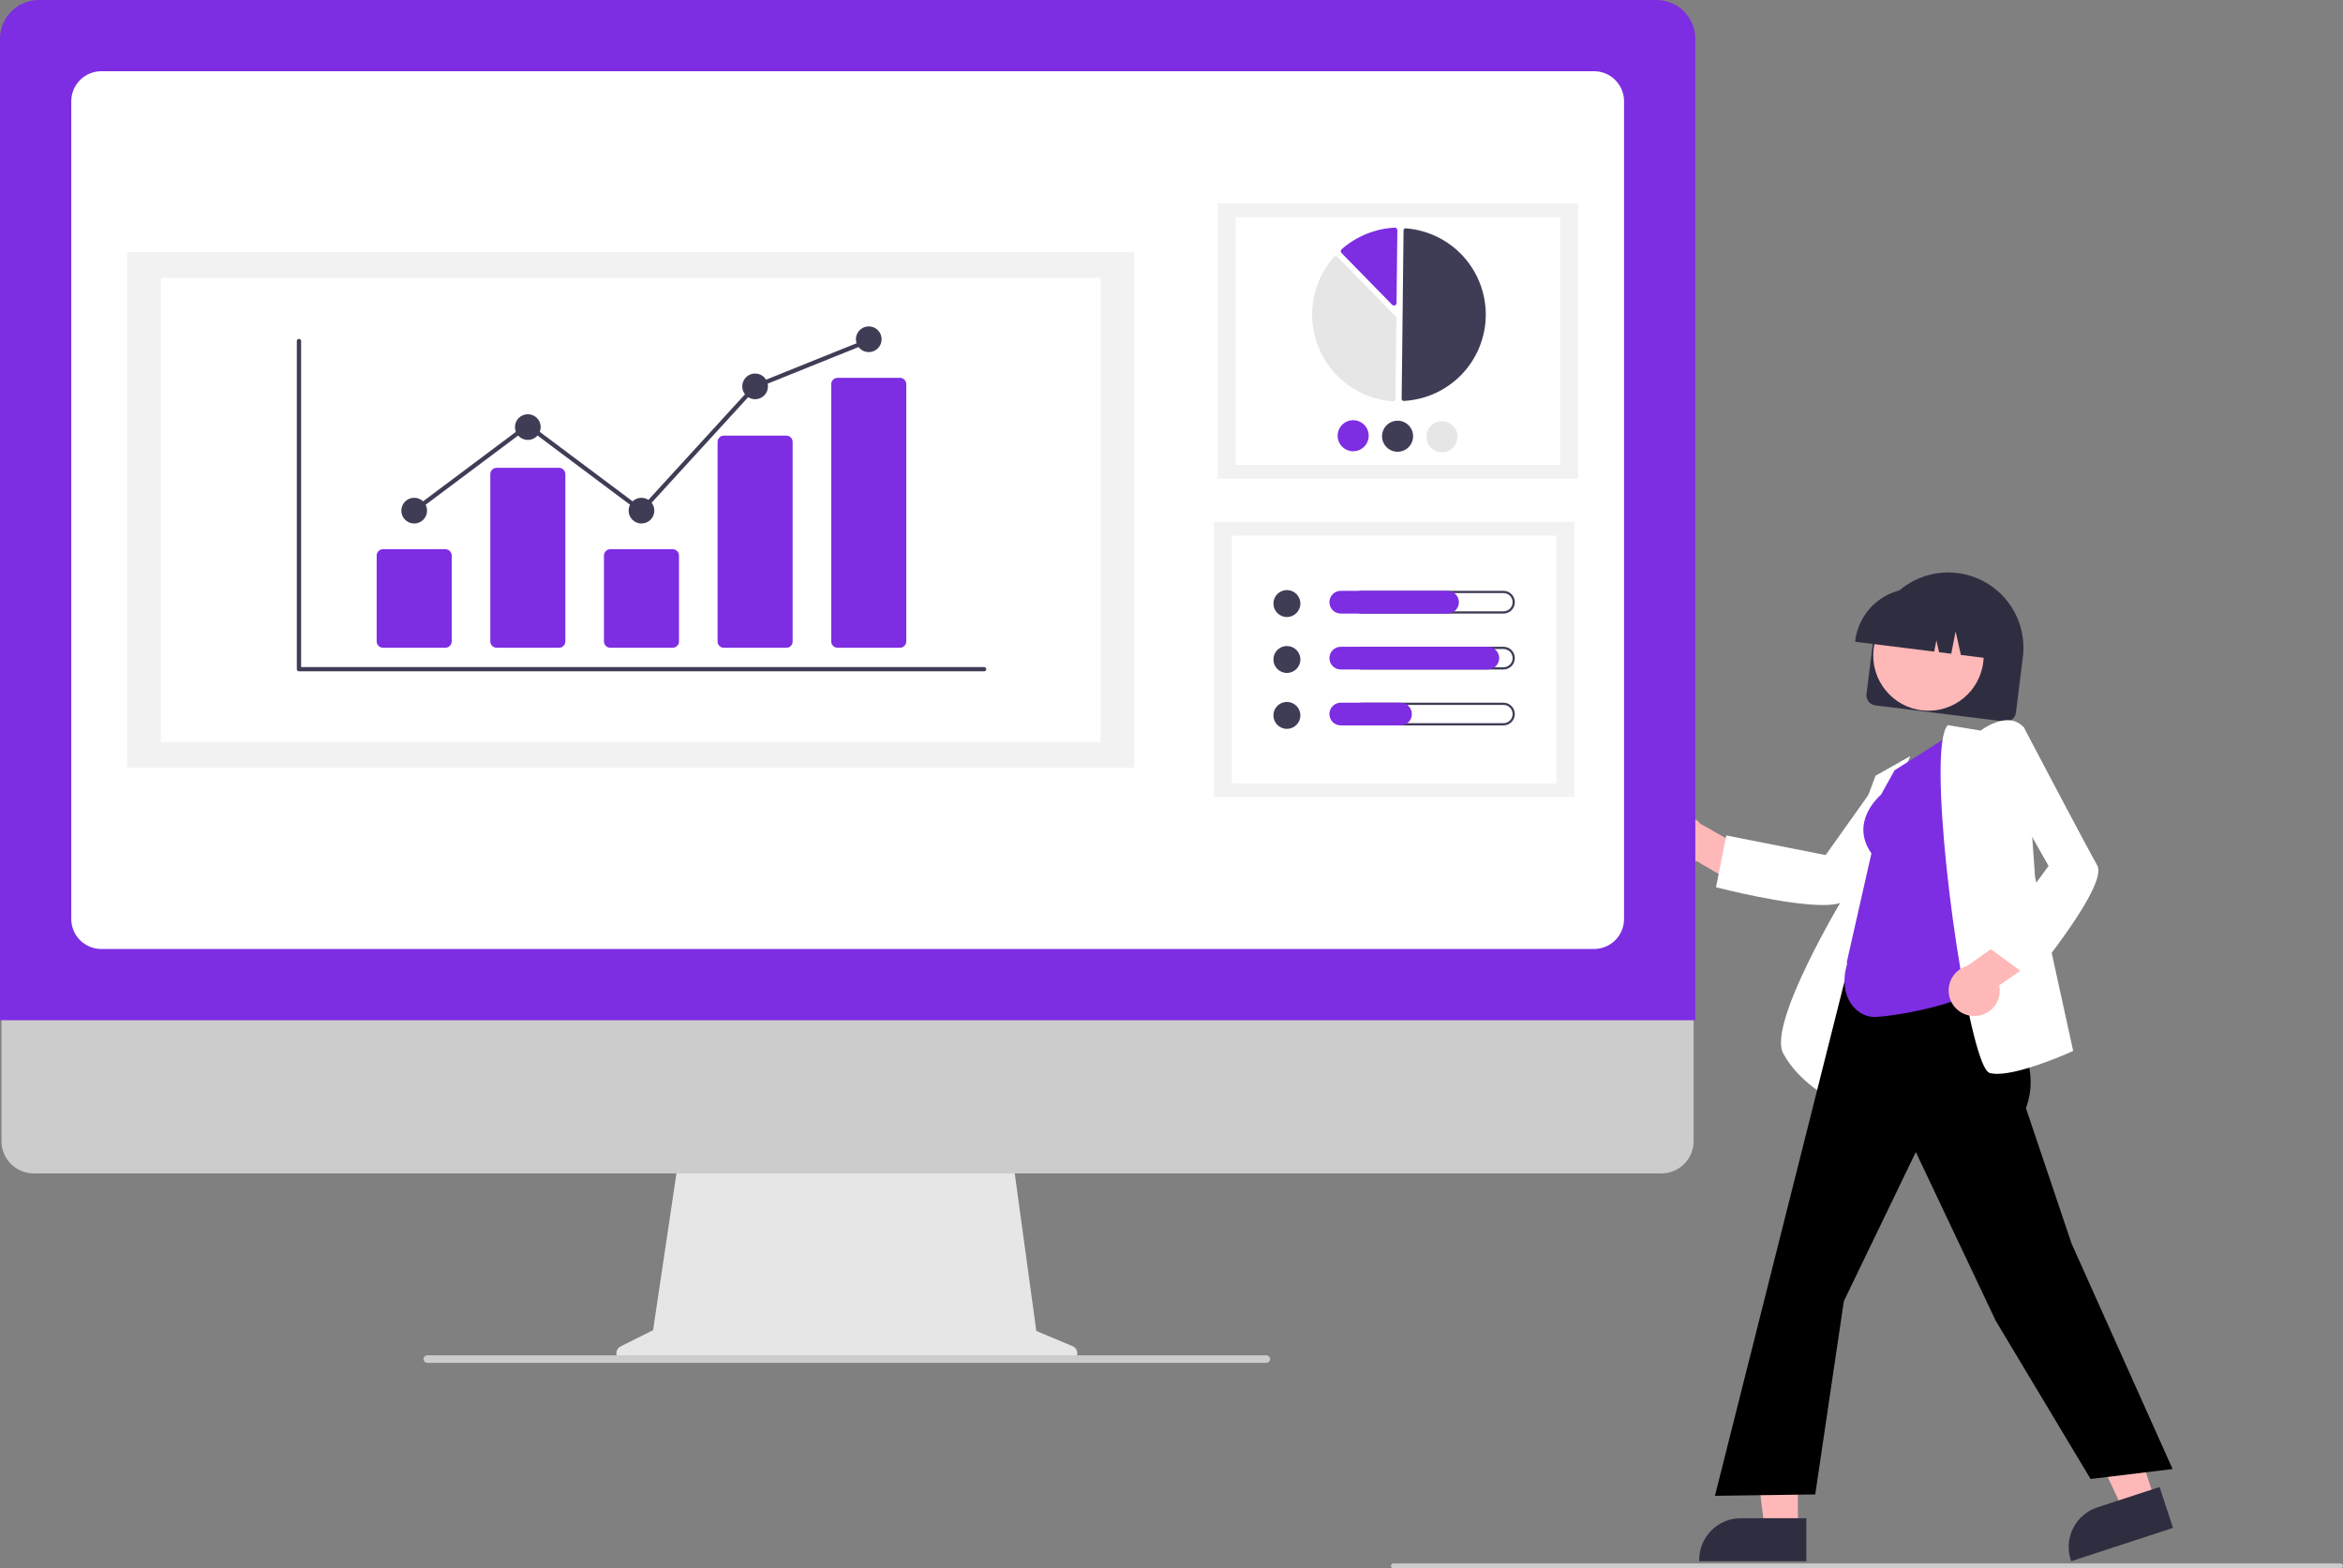 <svg width="493" height="330" viewBox="0 0 493 330" fill="none" xmlns="http://www.w3.org/2000/svg">
<rect x="0" y="0" width="493" height="330" fill="#808080" stroke="none"/>
<g clip-path="url(#clip0_19_79)">
<path d="M392.74 146.04L394.203 134.319C394.723 130.154 396.878 126.365 400.194 123.787C403.509 121.21 407.714 120.053 411.883 120.573C416.052 121.093 419.843 123.246 422.423 126.559C425.003 129.871 426.16 134.072 425.64 138.238L424.177 149.958C424.106 150.518 423.817 151.026 423.372 151.372C422.926 151.718 422.362 151.874 421.802 151.805L394.588 148.412C394.028 148.342 393.519 148.053 393.173 147.608C392.826 147.163 392.671 146.599 392.74 146.04V146.04Z" fill="#2F2E41"/>
<path d="M405.776 149.536C412.19 149.536 417.389 144.341 417.389 137.932C417.389 131.524 412.19 126.328 405.776 126.328C399.362 126.328 394.162 131.524 394.162 137.932C394.162 144.341 399.362 149.536 405.776 149.536Z" fill="#FFB8B8"/>
<path d="M390.368 134.793C390.783 131.5 392.488 128.505 395.11 126.467C397.732 124.428 401.056 123.512 404.353 123.919L406.699 124.212C409.995 124.627 412.992 126.331 415.032 128.95C417.072 131.57 417.989 134.891 417.582 138.186L417.552 138.42L412.595 137.802L411.494 132.86L410.565 137.549L408.003 137.23L407.448 134.736L406.979 137.102L390.338 135.028L390.368 134.793Z" fill="#2F2E41"/>
<path d="M348.974 179.326C349.329 180.022 349.832 180.632 350.449 181.113C351.065 181.594 351.78 181.934 352.542 182.109C353.304 182.284 354.096 182.29 354.86 182.127C355.625 181.963 356.345 181.634 356.969 181.163L367.517 187.337L372.835 181.847L357.816 173.337C356.954 172.343 355.757 171.699 354.452 171.527C353.146 171.356 351.823 171.669 350.733 172.407C349.643 173.145 348.862 174.257 348.538 175.532C348.214 176.808 348.369 178.157 348.974 179.326V179.326Z" fill="#FFB8B8"/>
<path d="M383.546 190.42C375.765 190.42 362.074 186.94 361.315 186.745L361.076 186.684L363.231 175.783L384.143 179.91L395.505 163.925L408.548 162.6L408.184 163.078C408.014 163.301 391.201 185.417 388.584 189.126C387.924 190.062 386.037 190.42 383.546 190.42Z" fill="white"/>
<path d="M385.632 231.334L385.32 231.186C385.254 231.154 378.644 227.942 375.22 221.67C371.812 215.427 387.764 188.947 388.88 187.11L388.896 178.701L394.635 163.22L401.953 159.087L395.67 173.736L385.632 231.334Z" fill="white"/>
<path d="M378.3 321.718L371.306 321.717L367.978 294.761L378.301 294.762L378.3 321.718Z" fill="#FFB8B8"/>
<path d="M380.084 328.492L357.531 328.491V328.206C357.531 325.88 358.456 323.649 360.102 322.004C361.748 320.359 363.981 319.435 366.309 319.435H366.31L380.084 319.436L380.084 328.492Z" fill="#2F2E41"/>
<path d="M453.428 315.593L446.782 317.769L435.219 293.189L445.028 289.977L453.428 315.593Z" fill="#FFB8B8"/>
<path d="M457.234 321.476L435.802 328.492L435.714 328.221C434.989 326.01 435.173 323.603 436.224 321.527C437.276 319.452 439.11 317.879 441.322 317.155L441.323 317.155L454.412 312.87L457.234 321.476Z" fill="#2F2E41"/>
<path d="M439.886 311.186L419.947 277.926L403.115 242.392L387.968 273.78L381.951 314.434L360.85 314.727L360.933 314.397L393.225 186.194L418.515 189.969L417.364 206.649L418.05 207.623C423.763 215.732 429.67 224.117 426.282 233.155L435.886 261.649L457.146 309.095L439.886 311.186Z" fill="black"/>
<path d="M394.38 213.979C390.716 213.979 386.534 209.798 388.704 202.66L388.563 202.559L393.773 179.56C389.226 173.063 395.221 167.701 395.783 167.222L398.644 162.075L411.269 154.075L417.657 207.107L417.563 207.197C412.949 211.608 397.454 213.979 394.38 213.979Z" fill="#7D2DE2"/>
<path d="M420.236 225.946C419.735 225.954 419.234 225.901 418.745 225.788C418.254 225.665 417.459 225.041 416.231 221.044C411.347 205.158 405.582 157.358 409.771 152.681L409.866 152.574L416.744 153.719C417.316 153.297 420.316 151.205 423.084 151.569C423.654 151.64 424.203 151.828 424.698 152.12C425.192 152.412 425.621 152.802 425.959 153.267L426.006 153.329L428.198 184.474L436.224 221.125L436.032 221.212C435.565 221.425 425.542 225.946 420.236 225.946Z" fill="white"/>
<path d="M415.611 213.773C416.393 213.747 417.159 213.55 417.856 213.196C418.553 212.842 419.165 212.339 419.646 211.724C420.128 211.108 420.469 210.395 420.645 209.633C420.821 208.872 420.828 208.081 420.665 207.317L430.733 200.388L428.011 193.248L413.931 203.232C412.664 203.591 411.573 204.401 410.864 205.51C410.155 206.619 409.878 207.949 410.085 209.248C410.292 210.547 410.969 211.726 411.988 212.56C413.006 213.393 414.295 213.825 415.611 213.773V213.773Z" fill="#FFB8B8"/>
<path d="M427.411 205.94L418.443 199.369L431.049 182.194L421.375 165.136L425.703 152.771L425.983 153.303C426.113 153.551 439.032 178.142 441.285 182.082C443.63 186.182 428.225 204.952 427.568 205.749L427.411 205.94Z" fill="white"/>
<path d="M225.686 283.244L218.053 280.033L212.817 241.803H143.092L137.417 279.877L130.589 283.288C130.262 283.452 130 283.72 129.845 284.051C129.69 284.382 129.652 284.755 129.736 285.11C129.82 285.465 130.021 285.782 130.308 286.008C130.594 286.235 130.949 286.358 131.314 286.358H225.057C225.431 286.358 225.794 286.228 226.084 285.992C226.373 285.755 226.572 285.425 226.646 285.058C226.72 284.692 226.665 284.311 226.49 283.98C226.315 283.649 226.031 283.389 225.686 283.244V283.244Z" fill="#E6E6E6"/>
<path d="M349.592 246.89H7.083C5.286 246.886 3.564 246.17 2.295 244.898C1.025 243.627 0.313 241.905 0.313 240.11V191.852H356.363V240.11C356.362 241.905 355.65 243.627 354.38 244.898C353.111 246.17 351.389 246.886 349.592 246.89V246.89Z" fill="#CCCCCC"/>
<path d="M356.721 214.659H0V8.173C0.003 6.006 0.865 3.929 2.399 2.397C3.932 0.864 6.012 0.002 8.18 0H348.54C350.709 0.002 352.788 0.864 354.322 2.397C355.855 3.929 356.718 6.006 356.721 8.173V214.659Z" fill="#7D2DE2"/>
<path d="M335.415 199.673H21.305C19.634 199.671 18.031 199.006 16.848 197.825C15.666 196.644 15.001 195.042 14.999 193.372V21.288C15.001 19.617 15.666 18.015 16.848 16.834C18.03 15.653 19.634 14.988 21.305 14.986H335.415C337.087 14.988 338.69 15.653 339.872 16.834C341.055 18.015 341.72 19.617 341.721 21.288V193.372C341.72 195.042 341.055 196.644 339.872 197.825C338.69 199.006 337.087 199.671 335.415 199.673V199.673Z" fill="white"/>
<path d="M266.453 286.757H89.95C89.769 286.761 89.592 286.705 89.447 286.597C89.301 286.49 89.195 286.338 89.145 286.164C89.114 286.046 89.11 285.922 89.134 285.802C89.159 285.683 89.21 285.57 89.285 285.473C89.359 285.376 89.455 285.298 89.565 285.244C89.675 285.19 89.795 285.162 89.918 285.161H266.387C266.578 285.155 266.765 285.213 266.919 285.326C267.072 285.439 267.183 285.601 267.232 285.785C267.258 285.902 267.258 286.023 267.231 286.139C267.203 286.256 267.15 286.365 267.076 286.458C267.001 286.551 266.906 286.626 266.798 286.678C266.69 286.73 266.572 286.757 266.453 286.757Z" fill="#CCCCCC"/>
<path d="M332.062 42.807H256.221V100.699H332.062V42.807Z" fill="#F2F2F2"/>
<path d="M328.293 45.684H259.99V97.823H328.293V45.684Z" fill="white"/>
<path d="M295.341 84.358C295.35 84.358 295.359 84.358 295.368 84.357C299.992 84.115 304.35 82.123 307.556 78.786C310.761 75.448 312.575 71.016 312.627 66.39C312.679 61.764 310.965 57.292 307.835 53.884C304.705 50.475 300.393 48.386 295.776 48.041C295.719 48.037 295.661 48.044 295.607 48.063C295.553 48.081 295.503 48.111 295.461 48.15C295.419 48.188 295.386 48.235 295.363 48.286C295.339 48.338 295.327 48.394 295.327 48.451L294.929 83.937C294.928 84.048 294.971 84.154 295.048 84.233C295.125 84.311 295.231 84.356 295.341 84.358V84.358Z" fill="#3F3D56"/>
<path d="M281.059 53.909C281.201 53.911 281.336 53.968 281.435 54.07L293.662 66.563C293.711 66.613 293.75 66.672 293.776 66.737C293.802 66.802 293.815 66.872 293.814 66.942L293.624 83.923C293.623 83.996 293.608 84.067 293.578 84.134C293.548 84.201 293.505 84.26 293.451 84.309C293.397 84.359 293.333 84.397 293.264 84.421C293.195 84.445 293.121 84.455 293.048 84.449C289.648 84.195 286.387 82.999 283.631 80.995C280.874 78.99 278.732 76.258 277.444 73.104C276.156 69.95 275.774 66.5 276.341 63.141C276.907 59.782 278.4 56.648 280.652 54.09C280.7 54.035 280.76 53.991 280.827 53.959C280.893 53.928 280.966 53.911 281.039 53.909C281.046 53.909 281.052 53.909 281.059 53.909Z" fill="#E6E6E6"/>
<path d="M293.492 47.896C293.628 47.898 293.759 47.951 293.858 48.045C293.911 48.096 293.953 48.156 293.981 48.224C294.009 48.291 294.023 48.363 294.022 48.436L293.85 63.757C293.849 63.863 293.816 63.965 293.757 64.052C293.697 64.139 293.613 64.207 293.515 64.246C293.417 64.285 293.31 64.295 293.206 64.273C293.103 64.251 293.008 64.2 292.935 64.124L282.265 53.222C282.214 53.17 282.175 53.108 282.149 53.041C282.123 52.973 282.111 52.901 282.113 52.829C282.116 52.756 282.133 52.685 282.164 52.62C282.195 52.554 282.24 52.496 282.294 52.448C285.397 49.719 289.331 48.115 293.459 47.897C293.47 47.896 293.481 47.896 293.492 47.896Z" fill="#7D2DE2"/>
<path d="M287.996 91.716C287.988 92.363 287.789 92.992 287.424 93.526C287.059 94.059 286.543 94.472 285.943 94.713C285.342 94.954 284.684 95.011 284.051 94.878C283.418 94.745 282.838 94.427 282.386 93.965C281.934 93.502 281.629 92.917 281.51 92.281C281.391 91.646 281.463 90.99 281.717 90.395C281.971 89.801 282.396 89.295 282.938 88.942C283.48 88.589 284.115 88.405 284.761 88.412C285.629 88.422 286.456 88.776 287.062 89.396C287.669 90.016 288.004 90.85 287.996 91.716Z" fill="#7D2DE2"/>
<path d="M297.34 91.821C297.333 92.468 297.134 93.097 296.769 93.63C296.403 94.164 295.888 94.577 295.287 94.818C294.687 95.058 294.029 95.116 293.395 94.983C292.762 94.849 292.183 94.531 291.731 94.069C291.279 93.607 290.974 93.021 290.855 92.386C290.735 91.751 290.808 91.094 291.062 90.5C291.316 89.906 291.741 89.4 292.283 89.047C292.825 88.694 293.459 88.509 294.106 88.517C294.973 88.527 295.801 88.881 296.407 89.501C297.013 90.12 297.349 90.955 297.34 91.821V91.821Z" fill="#3F3D56"/>
<path d="M306.685 91.926C306.678 92.572 306.479 93.202 306.113 93.735C305.748 94.269 305.232 94.682 304.632 94.922C304.032 95.163 303.373 95.22 302.74 95.087C302.107 94.954 301.528 94.636 301.076 94.174C300.623 93.712 300.318 93.126 300.199 92.491C300.08 91.856 300.152 91.199 300.407 90.605C300.661 90.01 301.086 89.505 301.628 89.152C302.17 88.799 302.804 88.614 303.451 88.621C304.318 88.632 305.146 88.986 305.752 89.605C306.358 90.225 306.694 91.059 306.685 91.926Z" fill="#E6E6E6"/>
<path d="M331.263 109.81H255.423V167.702H331.263V109.81Z" fill="#F2F2F2"/>
<path d="M327.495 112.687H259.192V164.825H327.495V112.687Z" fill="white"/>
<path d="M270.781 129.823C272.347 129.823 273.617 128.554 273.617 126.989C273.617 125.424 272.347 124.156 270.781 124.156C269.214 124.156 267.945 125.424 267.945 126.989C267.945 128.554 269.214 129.823 270.781 129.823Z" fill="#3F3D56"/>
<path d="M316.348 124.784C316.6 124.784 316.851 124.833 317.085 124.93C317.318 125.026 317.531 125.168 317.71 125.346C317.888 125.525 318.03 125.737 318.127 125.97C318.224 126.203 318.274 126.453 318.274 126.706C318.274 126.959 318.224 127.209 318.127 127.442C318.03 127.676 317.888 127.888 317.71 128.066C317.531 128.245 317.318 128.386 317.085 128.482C316.851 128.579 316.6 128.628 316.348 128.628H286.52C286.01 128.628 285.521 128.425 285.16 128.065C284.8 127.705 284.597 127.216 284.597 126.706C284.597 126.196 284.8 125.708 285.16 125.347C285.521 124.987 286.01 124.784 286.52 124.784H316.348ZM316.348 124.314H286.52C286.206 124.313 285.894 124.375 285.603 124.495C285.312 124.615 285.048 124.791 284.825 125.013C284.602 125.235 284.425 125.499 284.305 125.79C284.184 126.08 284.122 126.392 284.122 126.706C284.122 127.021 284.184 127.332 284.305 127.622C284.425 127.913 284.602 128.177 284.825 128.399C285.048 128.621 285.312 128.797 285.603 128.917C285.894 129.037 286.206 129.099 286.52 129.098H316.348C316.662 129.099 316.974 129.037 317.265 128.917C317.556 128.797 317.82 128.621 318.043 128.399C318.266 128.177 318.442 127.913 318.563 127.622C318.683 127.332 318.745 127.021 318.745 126.706C318.745 126.392 318.683 126.08 318.563 125.79C318.442 125.499 318.266 125.235 318.043 125.013C317.82 124.791 317.556 124.615 317.265 124.495C316.974 124.375 316.662 124.313 316.348 124.314V124.314Z" fill="#3F3D56"/>
<path d="M304.578 129.098H282.125C281.49 129.098 280.881 128.846 280.432 128.398C279.983 127.949 279.73 127.341 279.73 126.706C279.73 126.072 279.983 125.463 280.432 125.014C280.881 124.566 281.49 124.314 282.125 124.314H304.578C305.213 124.314 305.822 124.566 306.271 125.014C306.72 125.463 306.973 126.072 306.973 126.706C306.973 127.341 306.72 127.949 306.271 128.398C305.822 128.846 305.213 129.098 304.578 129.098V129.098Z" fill="#7D2DE2"/>
<path d="M270.781 141.59C272.347 141.59 273.617 140.321 273.617 138.756C273.617 137.191 272.347 135.922 270.781 135.922C269.214 135.922 267.945 137.191 267.945 138.756C267.945 140.321 269.214 141.59 270.781 141.59Z" fill="#3F3D56"/>
<path d="M316.348 136.551C316.6 136.551 316.851 136.6 317.085 136.696C317.318 136.793 317.531 136.934 317.71 137.113C317.889 137.291 318.031 137.503 318.127 137.737C318.224 137.97 318.274 138.22 318.274 138.473C318.274 138.725 318.224 138.975 318.127 139.209C318.031 139.442 317.889 139.654 317.71 139.833C317.531 140.011 317.318 140.153 317.085 140.249C316.851 140.345 316.6 140.395 316.348 140.394H286.52C286.01 140.394 285.521 140.192 285.16 139.832C284.8 139.471 284.597 138.982 284.597 138.473C284.597 137.963 284.8 137.474 285.16 137.114C285.521 136.753 286.01 136.551 286.52 136.551H316.348ZM316.348 136.08H286.52C285.885 136.08 285.276 136.332 284.827 136.781C284.378 137.23 284.126 137.838 284.126 138.473C284.126 139.107 284.378 139.716 284.827 140.164C285.276 140.613 285.885 140.865 286.52 140.865H316.348C316.983 140.865 317.592 140.613 318.041 140.164C318.49 139.716 318.742 139.107 318.742 138.473C318.742 137.838 318.49 137.23 318.041 136.781C317.592 136.332 316.983 136.08 316.348 136.08Z" fill="#3F3D56"/>
<path d="M313.057 140.865H282.125C281.49 140.865 280.881 140.613 280.432 140.164C279.982 139.716 279.73 139.107 279.73 138.473C279.73 137.838 279.982 137.23 280.432 136.781C280.881 136.332 281.49 136.08 282.125 136.08H313.057C313.692 136.08 314.301 136.332 314.75 136.781C315.199 137.23 315.452 137.838 315.452 138.473C315.452 139.107 315.199 139.716 314.75 140.164C314.301 140.613 313.692 140.865 313.057 140.865Z" fill="#7D2DE2"/>
<path d="M270.781 153.356C272.347 153.356 273.617 152.088 273.617 150.523C273.617 148.958 272.347 147.689 270.781 147.689C269.214 147.689 267.945 148.958 267.945 150.523C267.945 152.088 269.214 153.356 270.781 153.356Z" fill="#3F3D56"/>
<path d="M316.348 148.318C316.6 148.317 316.851 148.367 317.085 148.463C317.318 148.559 317.531 148.701 317.71 148.879C317.889 149.058 318.031 149.27 318.127 149.503C318.224 149.737 318.274 149.987 318.274 150.239C318.274 150.492 318.224 150.742 318.127 150.975C318.031 151.209 317.889 151.421 317.71 151.599C317.531 151.778 317.318 151.919 317.085 152.016C316.851 152.112 316.6 152.161 316.348 152.161H286.52C286.01 152.161 285.521 151.959 285.16 151.598C284.8 151.238 284.597 150.749 284.597 150.239C284.597 149.73 284.8 149.241 285.16 148.88C285.521 148.52 286.01 148.318 286.52 148.318H316.348ZM316.348 147.847H286.52C285.885 147.847 285.276 148.099 284.827 148.548C284.378 148.996 284.126 149.605 284.126 150.239C284.126 150.874 284.378 151.482 284.827 151.931C285.276 152.38 285.885 152.632 286.52 152.632H316.348C316.983 152.632 317.592 152.38 318.041 151.931C318.49 151.482 318.742 150.874 318.742 150.239C318.742 149.605 318.49 148.996 318.041 148.548C317.592 148.099 316.983 147.847 316.348 147.847Z" fill="#3F3D56"/>
<path d="M294.686 152.632H282.125C281.81 152.632 281.498 152.571 281.207 152.451C280.916 152.331 280.652 152.154 280.429 151.932C280.207 151.71 280.03 151.446 279.909 151.156C279.789 150.865 279.727 150.554 279.727 150.239C279.727 149.925 279.789 149.613 279.909 149.323C280.03 149.032 280.207 148.769 280.429 148.546C280.652 148.324 280.916 148.148 281.207 148.028C281.498 147.908 281.81 147.846 282.125 147.847H294.686C295.32 147.848 295.929 148.1 296.377 148.549C296.825 148.997 297.077 149.605 297.077 150.239C297.077 150.873 296.825 151.481 296.377 151.93C295.929 152.378 295.32 152.631 294.686 152.632V152.632Z" fill="#7D2DE2"/>
<path d="M238.658 53.05H26.774V161.55H238.658V53.05Z" fill="#F2F2F2"/>
<path d="M231.596 58.441H33.837V156.159H231.596V58.441Z" fill="white"/>
<path d="M207.069 141.251H62.907C62.788 141.251 62.673 141.203 62.588 141.119C62.504 141.034 62.456 140.92 62.456 140.8V71.761C62.456 71.641 62.504 71.526 62.588 71.442C62.673 71.357 62.788 71.31 62.907 71.31C63.027 71.31 63.142 71.357 63.226 71.442C63.311 71.526 63.358 71.641 63.358 71.761V140.349H207.069C207.189 140.349 207.304 140.397 207.388 140.481C207.473 140.566 207.521 140.681 207.521 140.8C207.521 140.92 207.473 141.034 207.388 141.119C207.304 141.203 207.189 141.251 207.069 141.251V141.251Z" fill="#3F3D56"/>
<path d="M93.708 136.292H80.596C80.241 136.292 79.901 136.151 79.65 135.9C79.399 135.649 79.257 135.309 79.257 134.954V116.894C79.257 116.539 79.399 116.199 79.65 115.948C79.901 115.698 80.241 115.557 80.596 115.556H93.708C94.063 115.557 94.404 115.698 94.655 115.948C94.906 116.199 95.047 116.539 95.048 116.894V134.954C95.047 135.309 94.906 135.649 94.655 135.9C94.404 136.151 94.063 136.292 93.708 136.292V136.292Z" fill="#7D2DE2"/>
<path d="M117.62 136.292H104.508C104.153 136.292 103.812 136.151 103.561 135.9C103.31 135.649 103.169 135.309 103.169 134.954V99.764C103.169 99.409 103.31 99.069 103.561 98.818C103.812 98.567 104.153 98.426 104.508 98.426H117.62C117.975 98.426 118.315 98.567 118.566 98.818C118.818 99.069 118.959 99.409 118.959 99.764V134.954C118.959 135.309 118.818 135.649 118.566 135.9C118.315 136.151 117.975 136.292 117.62 136.292V136.292Z" fill="#7D2DE2"/>
<path d="M141.532 136.292H128.419C128.064 136.292 127.724 136.151 127.473 135.9C127.222 135.649 127.081 135.309 127.08 134.954V116.894C127.081 116.539 127.222 116.199 127.473 115.948C127.724 115.698 128.064 115.557 128.419 115.556H141.532C141.887 115.557 142.227 115.698 142.478 115.948C142.729 116.199 142.87 116.539 142.871 116.894V134.954C142.87 135.309 142.729 135.649 142.478 135.9C142.227 136.151 141.887 136.292 141.532 136.292V136.292Z" fill="#7D2DE2"/>
<path d="M165.443 136.292H152.331C151.984 136.3 151.648 136.17 151.397 135.93C151.146 135.691 151 135.362 150.992 135.015V92.942C151 92.595 151.146 92.266 151.397 92.027C151.648 91.787 151.984 91.657 152.331 91.664H165.443C165.79 91.657 166.126 91.787 166.377 92.027C166.628 92.266 166.774 92.595 166.782 92.942V135.015C166.774 135.362 166.628 135.691 166.377 135.93C166.126 136.17 165.79 136.3 165.443 136.292V136.292Z" fill="#7D2DE2"/>
<path d="M189.355 136.292H176.243C175.888 136.292 175.547 136.151 175.296 135.9C175.045 135.649 174.904 135.309 174.903 134.954V80.831C174.904 80.477 175.045 80.136 175.296 79.885C175.547 79.635 175.888 79.494 176.243 79.493H189.355C189.71 79.494 190.05 79.635 190.301 79.885C190.552 80.136 190.694 80.477 190.694 80.831V134.954C190.694 135.309 190.552 135.649 190.301 135.9C190.05 136.151 189.71 136.292 189.355 136.292V136.292Z" fill="#7D2DE2"/>
<path d="M87.152 110.147C88.647 110.147 89.859 108.936 89.859 107.442C89.859 105.948 88.647 104.737 87.152 104.737C85.657 104.737 84.445 105.948 84.445 107.442C84.445 108.936 85.657 110.147 87.152 110.147Z" fill="#3F3D56"/>
<path d="M111.064 92.566C112.559 92.566 113.771 91.355 113.771 89.861C113.771 88.367 112.559 87.156 111.064 87.156C109.569 87.156 108.357 88.367 108.357 89.861C108.357 91.355 109.569 92.566 111.064 92.566Z" fill="#3F3D56"/>
<path d="M134.975 110.147C136.47 110.147 137.682 108.936 137.682 107.442C137.682 105.948 136.47 104.737 134.975 104.737C133.48 104.737 132.268 105.948 132.268 107.442C132.268 108.936 133.48 110.147 134.975 110.147Z" fill="#3F3D56"/>
<path d="M158.887 84.001C160.382 84.001 161.594 82.79 161.594 81.296C161.594 79.802 160.382 78.592 158.887 78.592C157.392 78.592 156.18 79.802 156.18 81.296C156.18 82.79 157.392 84.001 158.887 84.001Z" fill="#3F3D56"/>
<path d="M182.799 74.084C184.294 74.084 185.506 72.873 185.506 71.379C185.506 69.885 184.294 68.674 182.799 68.674C181.304 68.674 180.092 69.885 180.092 71.379C180.092 72.873 181.304 74.084 182.799 74.084Z" fill="#3F3D56"/>
<path d="M135.032 108.048L111.064 90.11L87.423 107.803L86.882 107.081L111.064 88.983L134.918 106.836L158.623 80.917L158.718 80.878L182.63 71.252L182.967 72.088L159.151 81.676L135.032 108.048Z" fill="#3F3D56"/>
<path d="M492.477 330H293.195C293.056 330 292.923 329.945 292.825 329.847C292.727 329.749 292.672 329.616 292.672 329.477C292.672 329.339 292.727 329.206 292.825 329.108C292.923 329.01 293.056 328.955 293.195 328.955H492.477C492.616 328.955 492.749 329.01 492.847 329.108C492.945 329.206 493 329.339 493 329.477C493 329.616 492.945 329.749 492.847 329.847C492.749 329.945 492.616 330 492.477 330Z" fill="#CCCCCC"/>
</g>
<defs>
<clipPath id="clip0_19_79">
<rect width="493" height="330" fill="white"/>
</clipPath>
</defs>
</svg>

